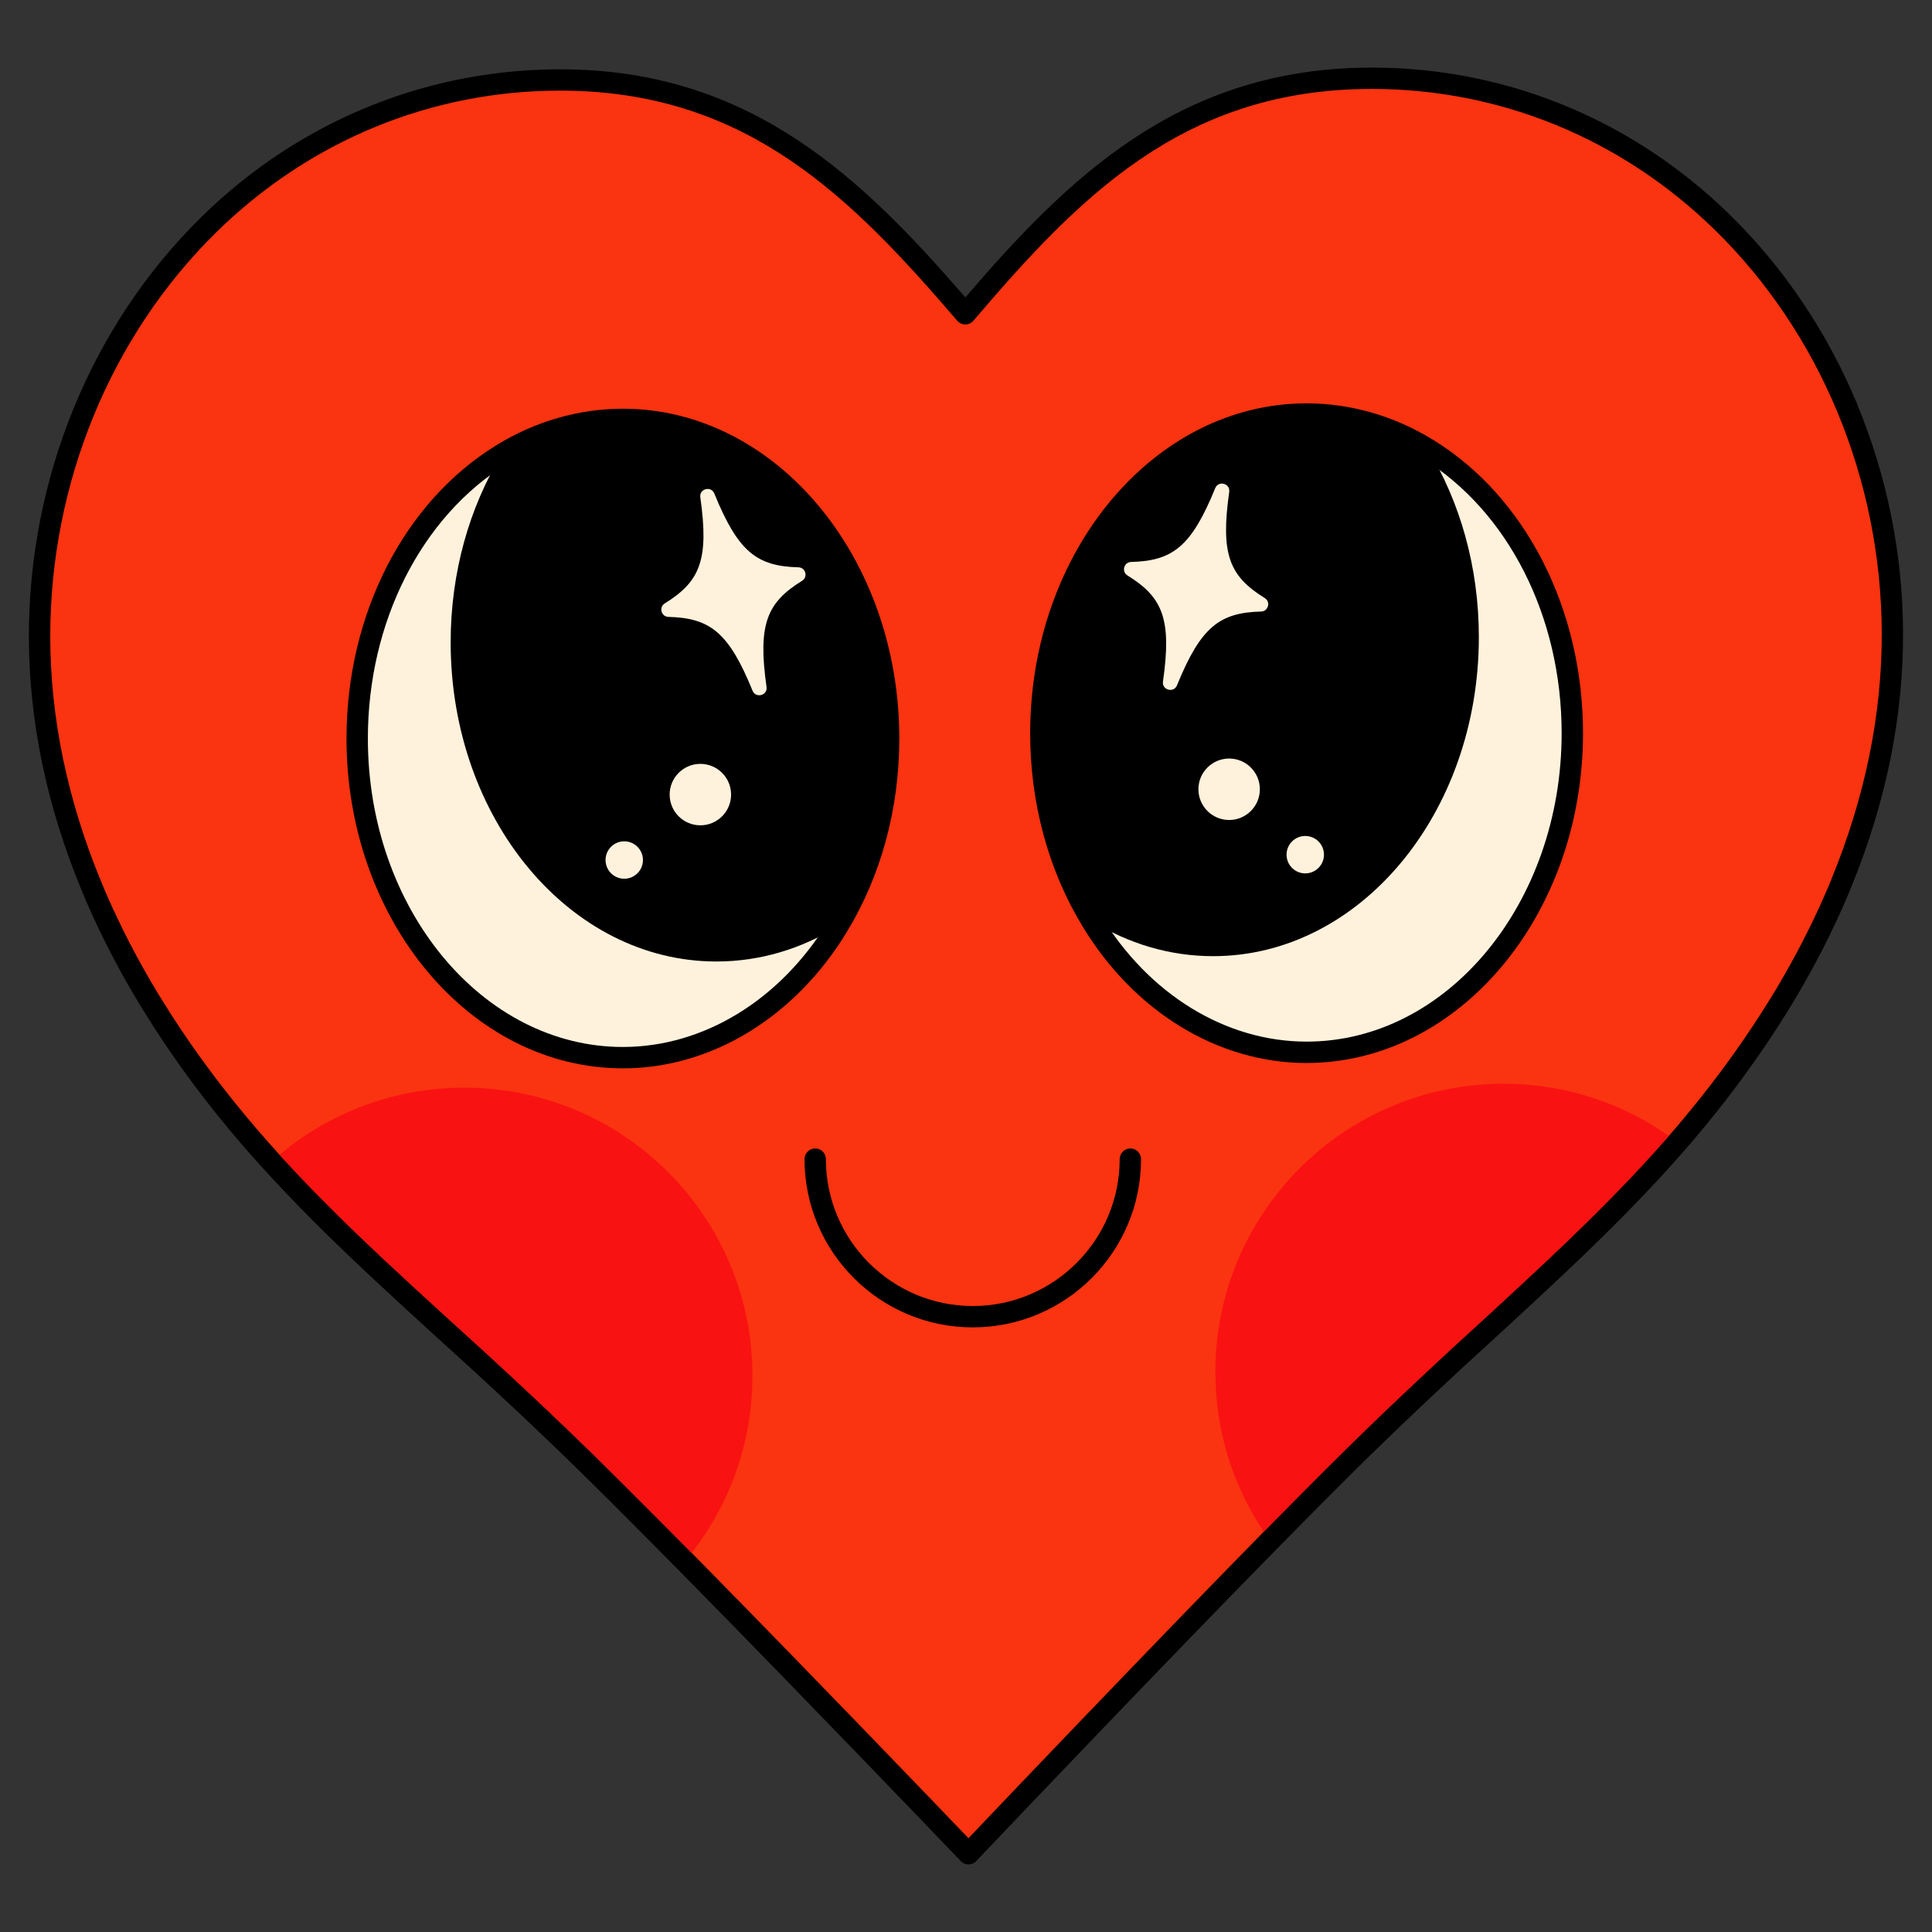 <?xml version="1.0" encoding="UTF-8"?>
<svg xmlns="http://www.w3.org/2000/svg" version="1.1" viewBox="0 0 1000 1000">
  <rect x="0" y="0" width="1000" height="1000" fill="#333333" stroke="none"/>
  <defs>
    <style>
      .cls-1 {
        fill: #fff2dc;
      }

      .cls-2 {
        fill: #fa3310;
      }

      .cls-3 {
        fill: #f91212;
      }
    </style>
  </defs>
  <!-- Generator: Adobe Illustrator 28.6.0, SVG Export Plug-In . SVG Version: 1.2.0 Build 709)  -->
  <g>
    <g id="Layer_1">
      <g>
        <g>
          <path class="cls-2" d="M891.18,114.8c-50.61-49.35-116.94-75.73-186.79-74.2-95.59,2.08-150.61,58.19-204.74,121.83-54.39-63.42-109.62-119.3-205.22-120.99-69.88-1.24-136.1,25.41-186.5,74.97C52.3,171.14,20.42,248.8,20.48,329.46c.02,42.74,9.06,86.24,26.83,129.14,1.28,3.11,2.6,6.25,3.94,9.25,1.54,3.53,3.26,7.21,5,10.8.81,1.77,1.72,3.57,2.55,5.26,2.25,4.6,4.73,9.38,7.4,14.28l2.88,5.24c2.53,4.53,5.15,9.05,7.86,13.52l1.89,3.04c12.65,20.59,27.32,40.98,43.61,60.57,4.09,4.93,7.87,9.37,11.5,13.44,17.01,19.29,36.75,39.29,62.02,62.92,10.26,9.58,20.61,19.08,30.26,27.88l20.74,18.86c8.57,7.88,16.35,15.1,23.78,22.06,6.24,5.82,12.42,11.73,18.59,17.64,56.15,53.7,186.02,189.01,211.45,215.56.18.18.35.37.53.55.18-.18.35-.37.53-.55,25.32-26.66,154.63-162.5,210.55-216.44,6.15-5.93,12.3-11.87,18.52-17.71,7.4-6.99,15.15-14.24,23.68-22.16l20.69-18.95c9.59-8.84,19.9-18.38,30.12-28,25.17-23.74,44.82-43.82,61.76-63.18,3.63-4.09,7.37-8.55,11.44-13.49,16.23-19.66,30.8-40.11,43.39-60.75l1.86-3.05c2.69-4.48,5.29-9,7.8-13.55l2.86-5.25c2.64-4.92,5.11-9.7,7.34-14.31.83-1.69,1.73-3.49,2.53-5.27,1.75-3.6,3.43-7.29,4.96-10.82,1.33-3.01,2.66-6.15,3.91-9.26,17.59-42.98,26.45-86.51,26.29-129.25-.28-80.66-32.48-158.19-88.34-212.68Z"/>
          <path d="M961.29,209.18c-15.36-36.95-37.79-70.57-66.25-98.34-51.7-50.43-119.4-77.34-190.76-75.78-94.96,2.07-151.44,56.85-204.63,118.88-53.45-61.82-110.17-116.35-205.1-118.02-71.27-1.24-138.99,25.92-190.48,76.55C47.37,168.23,14.89,247.33,14.95,329.46c.03,43.49,9.19,87.65,27.24,131.23,1.51,3.69,2.79,6.69,3.99,9.37,1.47,3.35,3.18,7.05,5.03,10.89.73,1.59,1.53,3.19,2.29,4.74l.32.64c2.17,4.44,4.63,9.18,7.53,14.53l2.89,5.25c2.6,4.66,5.28,9.26,7.99,13.74l1.88,3.03c.14.23.29.46.43.69,12.73,20.62,27.4,40.98,43.64,60.52,4.49,5.4,8.2,9.73,11.61,13.56,2.17,2.46,4.4,4.93,6.66,7.42,15.54,17.1,33.47,35.07,55.73,55.89,8.85,8.27,18.48,17.14,30.3,27.94l20.72,18.84c8.28,7.6,16.03,14.8,23.75,22.02,6.14,5.72,12.33,11.65,18.3,17.38l.25.22c16.84,16.09,40.16,39.41,65.31,64.9,3.15,3.21,6.36,6.46,9.57,9.72,56.78,57.78,119.57,123.2,136.47,140.86l.15.17c.12.14.25.26.37.39,1.04,1.04,2.45,1.62,3.91,1.62h.01c1.47,0,2.88-.59,3.91-1.63.12-.12.23-.25.36-.39l.15-.15s.07-.07.1-.1c18.69-19.7,94.13-98.96,154.86-160.82,8.17-8.31,16.06-16.31,23.51-23.8,12.07-12.12,22.97-22.93,32.01-31.64,6.01-5.81,12.22-11.8,18.47-17.68,7.55-7.13,15.29-14.36,23.62-22.1l6.3-5.76,14.4-13.19c1.04-.95,2.09-1.92,3.15-2.9,8.22-7.6,17.6-16.28,27.01-25.14,25.42-23.97,45.16-44.16,62.09-63.53,3.25-3.65,6.7-7.73,11.58-13.64,6.41-7.77,12.59-15.7,18.51-23.75,9.08-12.32,17.56-24.91,25.34-37.65l1.87-3.08c.23-.39.47-.79.7-1.17,2.42-4.05,4.84-8.27,7.22-12.57l2.88-5.28c2.86-5.31,5.29-10.06,7.44-14.5l.37-.76c.73-1.49,1.49-3.04,2.2-4.59,1.71-3.54,3.41-7.24,5-10.93,1.44-3.25,2.78-6.43,3.97-9.4,17.89-43.69,26.86-87.89,26.71-131.37-.14-41.07-8.42-81.33-23.76-118.28ZM948.1,454.69c-1.16,2.9-2.45,5.96-3.86,9.11-1.56,3.62-3.19,7.19-4.85,10.6-.01.04-.04.1-.06.14-.66,1.45-1.4,2.93-2.09,4.35l-.4.79c-2.07,4.31-4.44,8.93-7.2,14.07l-2.86,5.23c-1.73,3.14-3.48,6.22-5.24,9.23-.82,1.4-1.63,2.76-2.43,4.12l-1.87,3.04c-12.57,20.61-27.01,40.83-42.93,60.12-4.37,5.32-7.57,9.11-10.53,12.45-.28.3-.54.61-.8.91-16.73,19.12-36.23,39.08-61.39,62.8-10.57,9.97-21.14,19.73-30.06,27.95l-20.71,18.96c-8.39,7.78-16.15,15.04-23.71,22.19-6.3,5.92-12.54,11.94-18.58,17.76-14.38,13.86-33.49,33.04-54.42,54.32-6.1,6.21-12.36,12.61-18.69,19.1-53.7,55.04-113.18,117.48-134.14,139.53-20.68-21.56-78.69-81.96-131.84-136.06-3.86-3.91-7.67-7.8-11.46-11.64-24.95-25.28-48.09-48.38-64.83-64.4l-.24-.22c-6.01-5.75-12.22-11.69-18.4-17.46-7.74-7.24-15.52-14.47-23.84-22.12l-20.73-18.85c-11.79-10.75-21.38-19.6-30.2-27.83-22.02-20.6-39.74-38.34-55.07-55.19-2.25-2.47-4.45-4.93-6.59-7.37-3.36-3.76-6.97-7.99-11.38-13.3-16.09-19.35-30.62-39.52-43.17-59.96l-1.69-2.7-.18-.29c-2.61-4.33-5.23-8.82-7.74-13.33l-2.86-5.2c-2.82-5.18-5.2-9.79-7.31-14.1l-.33-.68c-.72-1.44-1.46-2.94-2.2-4.55-1.85-3.82-3.51-7.38-4.93-10.64-1.17-2.63-2.41-5.52-3.88-9.11-17.5-42.26-26.37-85-26.4-127.02-.06-79.19,31.23-155.41,85.81-209.1,48.26-47.45,111.3-73.43,177.97-73.43,1.52,0,3.04.01,4.55.04,92.97,1.63,146.09,54.89,201.12,119.06,1.05,1.22,2.59,1.92,4.2,1.92h.01c1.62,0,3.15-.7,4.19-1.95,54.77-64.39,107.67-117.85,200.65-119.89,1.88-.04,3.75-.06,5.61-.06,66.31,0,128.98,25.68,177.2,72.69,54.81,53.47,86.39,129.55,86.67,208.74.15,42.02-8.56,84.8-25.89,127.18Z"/>
        </g>
        <path class="cls-3" d="M389.46,712.12c0,34.56-11.75,66.36-31.47,91.65-24.95-25.28-48.09-48.38-64.83-64.4l-.24-.22c-6.01-5.75-12.22-11.69-18.4-17.46-7.74-7.24-15.52-14.47-23.84-22.12l-20.73-18.85c-11.79-10.75-21.38-19.6-30.2-27.83-22.02-20.6-39.74-38.34-55.07-55.19,25.9-21.69,59.26-34.72,95.64-34.72,82.37,0,149.15,66.78,149.15,149.15Z"/>
        <path class="cls-3" d="M863.78,587.94c-.28.3-.54.61-.8.91-16.73,19.12-36.23,39.08-61.39,62.8-10.57,9.97-21.14,19.73-30.06,27.95l-20.71,18.96c-8.39,7.78-16.15,15.04-23.71,22.19-6.3,5.92-12.54,11.94-18.58,17.76-14.38,13.86-33.49,33.04-54.42,54.32-15.83-23.68-25.03-52.13-25.03-82.72,0-82.36,66.78-149.15,149.15-149.15,31.83,0,61.33,9.97,85.55,26.97Z"/>
        <g>
          <g>
            <g>
              <path class="cls-1" d="M538.75,379.49c0,36.34,9.77,69.94,26.35,97.22,24.99,41.19,65.49,67.97,111.19,67.97,75.96,0,137.54-73.95,137.54-165.18,0-64.06-30.36-119.6-74.73-146.98-18.83-11.64-40.18-18.2-62.81-18.2-75.96,0-137.54,73.95-137.54,165.18Z"/>
              <path d="M676.29,550.2c-45.75,0-89.09-26.4-115.92-70.63-17.76-29.23-27.15-63.84-27.15-100.09,0-94.13,64.18-170.71,143.07-170.71,22.86,0,45.58,6.58,65.72,19.03,47.71,29.44,77.35,87.56,77.35,151.68,0,94.13-64.18,170.71-143.07,170.71ZM676.29,219.83c-72.79,0-132.01,71.62-132.01,159.65,0,34.22,8.83,66.85,25.54,94.35,24.81,40.9,64.61,65.31,106.47,65.31,72.79,0,132.01-71.62,132.01-159.65,0-60.31-27.63-114.83-72.1-142.27-18.66-11.53-38.81-17.38-59.91-17.38Z"/>
            </g>
            <path d="M538.75,379.49c0,36.34,9.77,69.94,26.35,97.22,18.83,11.64,40.18,18.2,62.81,18.2,75.96,0,137.54-73.95,137.54-165.18,0-36.34-9.77-69.94-26.35-97.22-18.83-11.64-40.18-18.2-62.81-18.2-75.96,0-137.54,73.95-137.54,165.18Z"/>
            <path class="cls-1" d="M585.46,290.87c21.44-.56,31.2-7.87,43.54-38.21,1.67-4.11,7.87-2.44,7.24,1.96-4.61,32.42.15,43.65,18.39,54.93,3.18,1.97,1.85,6.88-1.89,6.98-21.44.56-31.2,7.87-43.54,38.21-1.67,4.11-7.87,2.44-7.24-1.96,4.61-32.42-.15-43.65-18.39-54.93-3.18-1.97-1.85-6.88,1.89-6.98Z"/>
            <circle class="cls-1" cx="675.6" cy="442.38" r="9.68"/>
            <circle class="cls-1" cx="636.2" cy="408.52" r="15.9"/>
          </g>
          <g>
            <g>
              <path class="cls-1" d="M459.96,382.25c0,36.34-9.77,69.94-26.35,97.22-24.99,41.19-65.49,67.97-111.19,67.97-75.96,0-137.54-73.95-137.54-165.18,0-64.06,30.36-119.6,74.73-146.98,18.83-11.64,40.18-18.2,62.81-18.2,75.96,0,137.54,73.95,137.54,165.18Z"/>
              <path d="M322.42,552.97c-78.89,0-143.07-76.58-143.07-170.71,0-64.12,29.64-122.24,77.35-151.68,20.14-12.45,42.86-19.03,65.71-19.03,78.89,0,143.07,76.58,143.07,170.71,0,36.25-9.39,70.86-27.15,100.09-26.83,44.22-70.16,70.63-115.92,70.63ZM322.42,222.6c-21.1,0-41.25,5.85-59.9,17.38-44.48,27.45-72.11,81.97-72.11,142.28,0,88.03,59.22,159.65,132.01,159.65,41.85,0,81.65-24.41,106.46-65.31,16.71-27.5,25.54-60.12,25.54-94.35,0-88.03-59.22-159.65-132.01-159.65Z"/>
            </g>
            <path d="M459.96,382.25c0,36.34-9.77,69.94-26.35,97.22-18.83,11.64-40.18,18.2-62.81,18.2-75.96,0-137.54-73.95-137.54-165.18,0-36.34,9.77-69.94,26.35-97.22,18.83-11.64,40.18-18.2,62.81-18.2,75.96,0,137.54,73.95,137.54,165.18Z"/>
            <path class="cls-1" d="M413.26,293.64c-21.44-.56-31.2-7.87-43.54-38.21-1.67-4.11-7.87-2.44-7.24,1.96,4.61,32.42-.15,43.65-18.39,54.93-3.18,1.97-1.85,6.88,1.89,6.98,21.44.56,31.2,7.87,43.54,38.21,1.67,4.11,7.87,2.44,7.24-1.96-4.61-32.42.15-43.65,18.39-54.93,3.18-1.97,1.85-6.88-1.89-6.98Z"/>
            <circle class="cls-1" cx="323.11" cy="445.15" r="9.68"/>
            <circle class="cls-1" cx="362.51" cy="411.28" r="15.9"/>
          </g>
        </g>
        <path d="M503.5,687.05c-48.02,0-87.08-39.07-87.08-87.08,0-3.05,2.48-5.53,5.53-5.53s5.53,2.48,5.53,5.53c0,41.92,34.11,76.03,76.03,76.03s76.03-34.11,76.03-76.03c0-3.05,2.48-5.53,5.53-5.53s5.53,2.48,5.53,5.53c0,48.02-39.07,87.08-87.08,87.08Z"/>
      </g>
    </g>
  </g>
</svg>